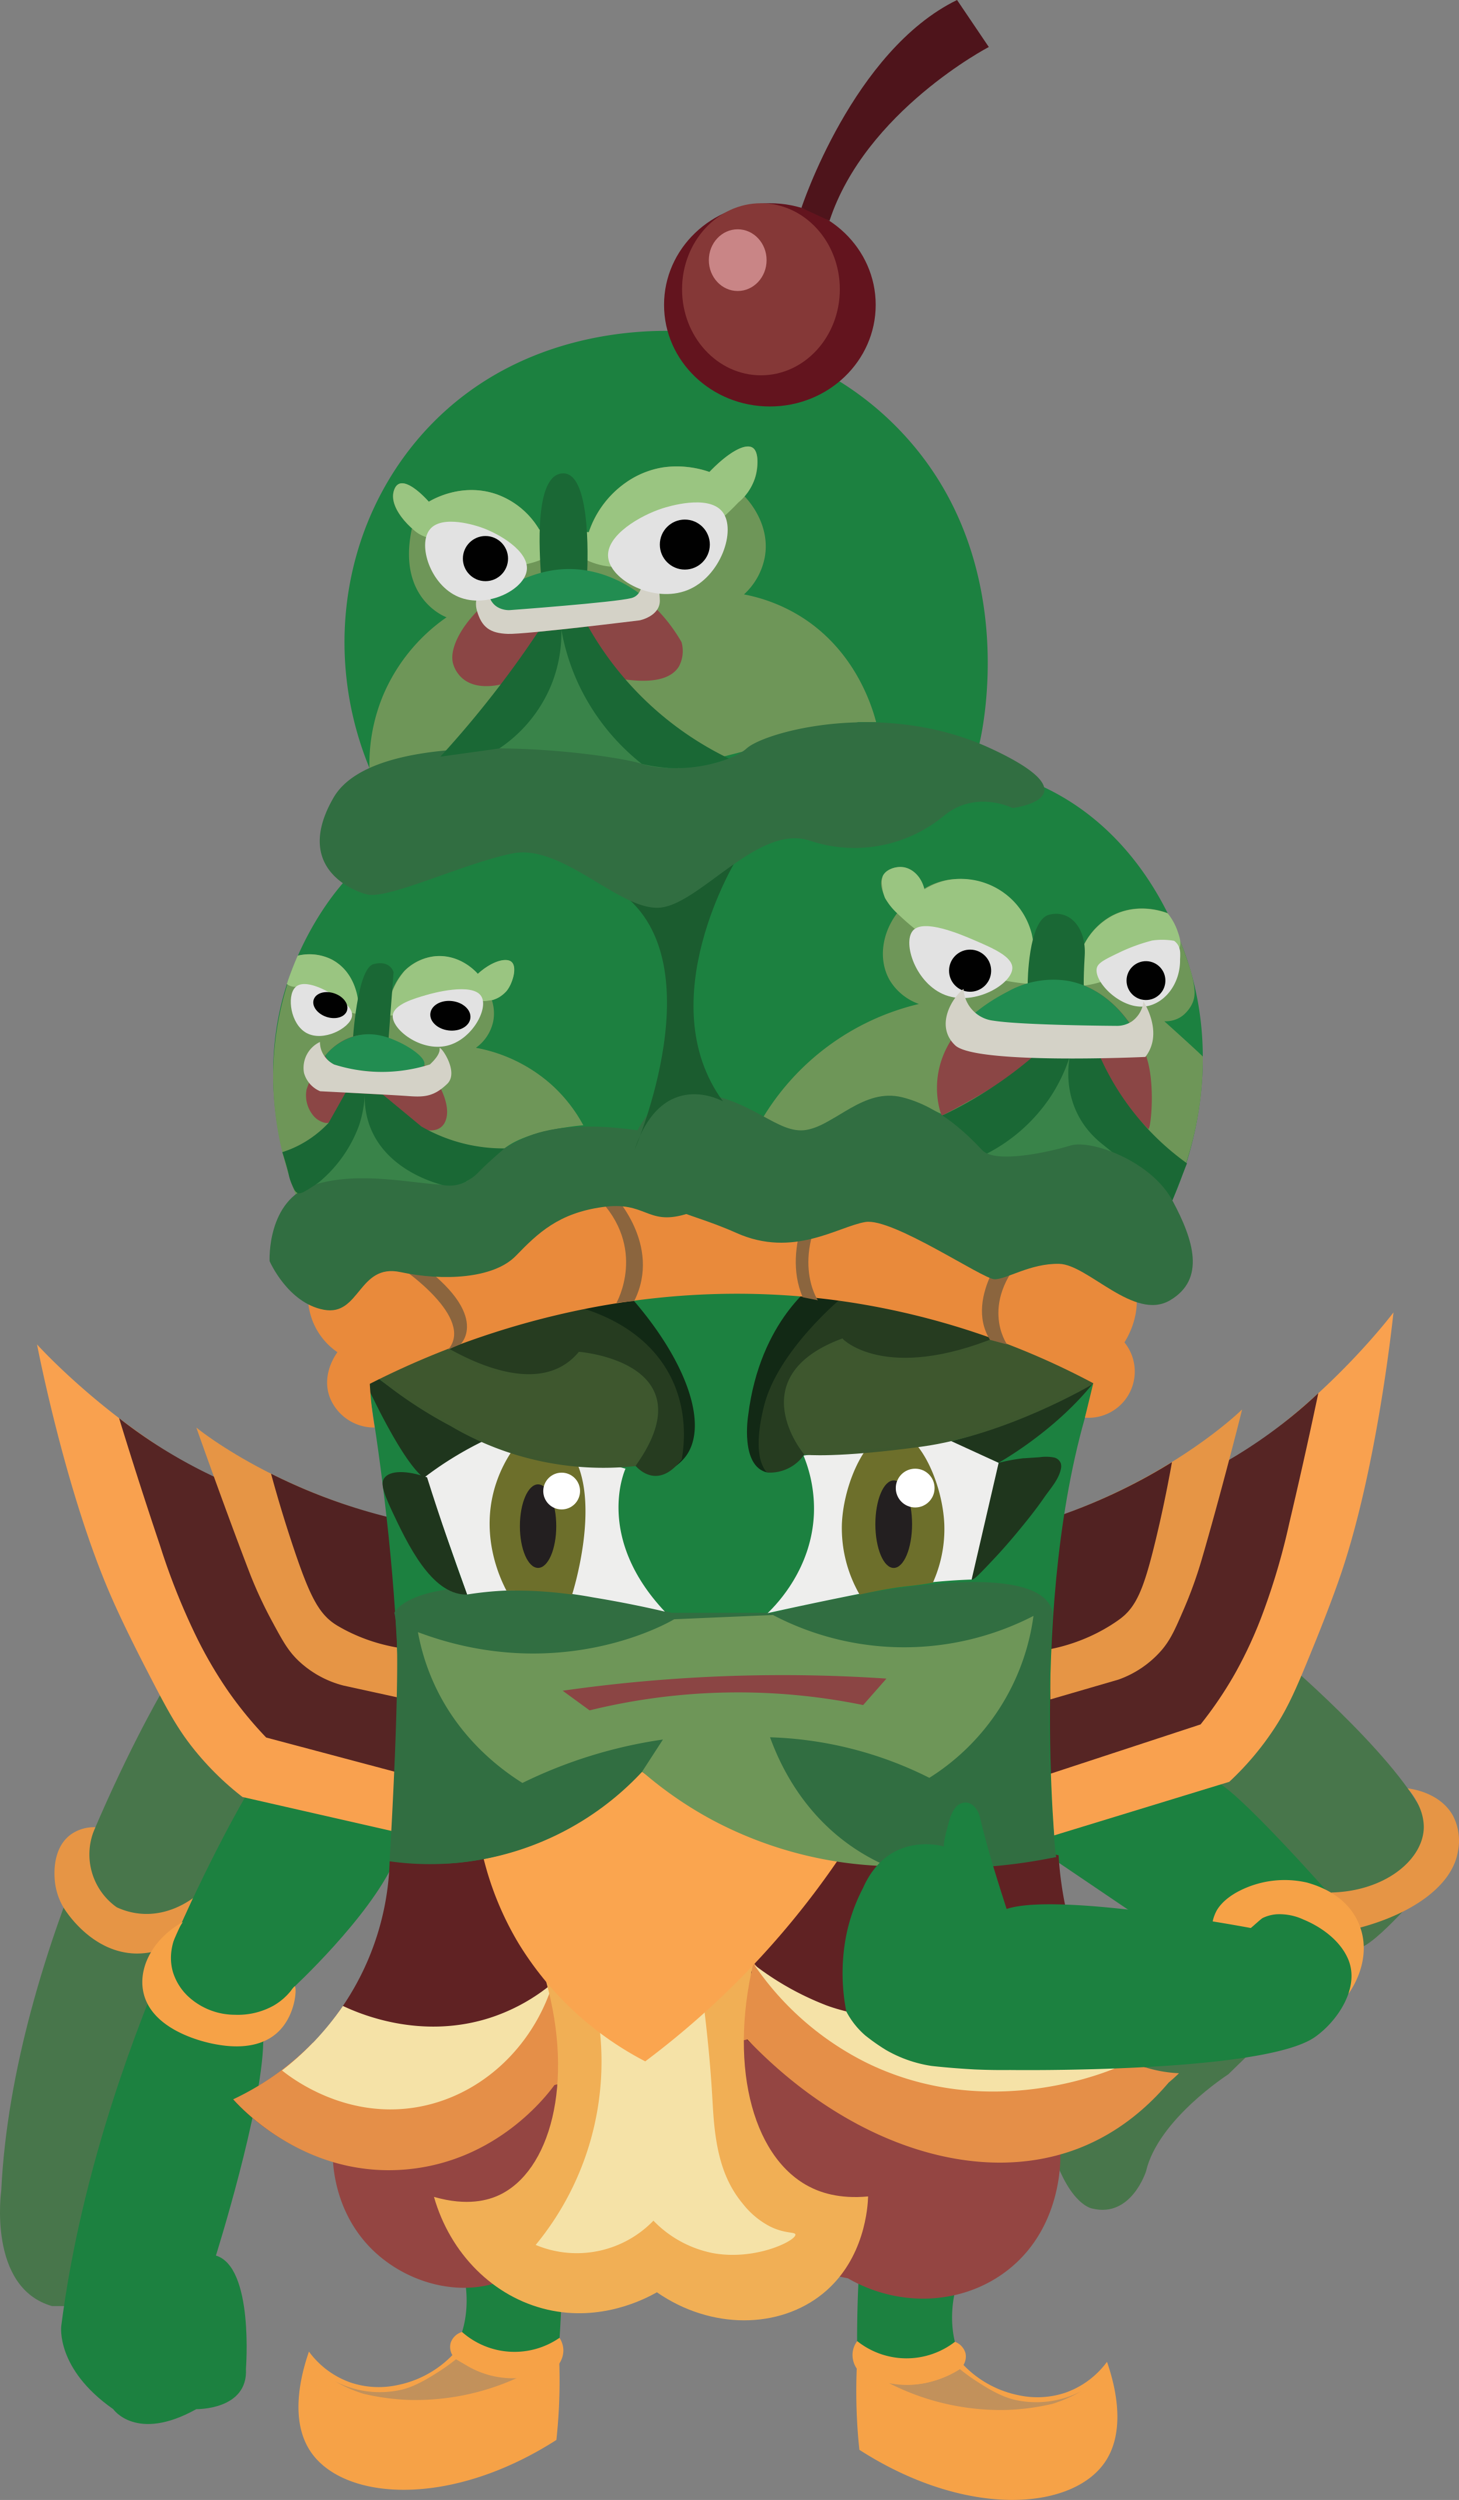 <svg id="Layer_11" data-name="Layer 11" xmlns="http://www.w3.org/2000/svg" viewBox="0 0 421.32 721.79"><rect x="0" y="0" width="421.32" height="721.79" fill="#808080" stroke="none"/><defs><style>.cls-1{fill:#48764b;}.cls-2{fill:#e69545;}.cls-3{fill:#1c8140;}.cls-4{fill:#f6a247;}.cls-5{fill:#f9a14f;}.cls-6{fill:#562524;}.cls-7{fill:#512222;}.cls-8{fill:#c2915b;}.cls-9{fill:#944542;}.cls-10{fill:#602223;}.cls-11{fill:#e58f48;}.cls-12{fill:#f5e2a7;}.cls-13{fill:#f1af55;}.cls-14{fill:#faa54f;}.cls-15{fill:#316e41;}.cls-16{fill:#6e9658;}.cls-17{fill:#8b4544;}.cls-18{fill:#1f361d;}.cls-19{fill:#eeeeed;}.cls-20{fill:#6d6f2b;}.cls-21{fill:#231f20;}.cls-22{fill:#fff;}.cls-23{fill:#263c20;}.cls-24{fill:#122915;}.cls-25{fill:#3e572e;stroke:#3d572e;stroke-miterlimit:10;}.cls-26{fill:#e98a3b;}.cls-27{fill:#8b653e;}.cls-28{fill:#1d8040;}.cls-29{fill:#9ac581;}.cls-30{fill:#398349;}.cls-31{fill:#1a6835;}.cls-32{fill:#e2e2e2;}.cls-33{fill:#010101;}.cls-34{fill:#8b4645;}.cls-35{fill:#228d51;}.cls-36{fill:#d4d2c7;}.cls-37{fill:none;}.cls-38{fill:#1b5c2f;}.cls-39{fill:#63141e;}.cls-40{fill:#853837;}.cls-41{fill:#c98586;}.cls-42{fill:#4e141b;}</style></defs><title>tossakan</title><path class="cls-1" d="M483.25,531.25s35.5,30.5,40.5,46.75v16.5S508,613.25,503.5,613.25L466,649.75s-20.25,13-23.75,28c0,0-4.25,13.5-15.5,10.75,0,0-6.25-.75-11.25-15.75L494,597.5l-38.75-39Z" transform="translate(-111.31 -50.84)"/><path class="cls-2" d="M495.75,597.25c15.11-.36,25.87-8.95,26.67-17.92,0.12-1.37.33-6.29-4.59-12.14,1.2,0.14,9.38,1.23,13.08,7.92a15.73,15.73,0,0,1,1.34,10.64c-1.9,10.24-14.66,18.77-31.75,22.5Z" transform="translate(-111.31 -50.84)"/><path class="cls-3" d="M413.5,586.25L438.25,603l30.25,3.75,29-6.5s-30.25-34.5-35.75-35.25L410,581.5Z" transform="translate(-111.31 -50.84)"/><path class="cls-4" d="M461.25,607.5a11.87,11.87,0,0,1,1.25-4.75c0.34-.66,1.83-3.43,6.56-5.89a28.8,28.8,0,0,1,19.76-2.46c2.65,0.78,11.81,3.46,15.18,12.6,3.71,10-2.86,18.93-3.35,19.56a17.78,17.78,0,0,0-28.28-17.44Z" transform="translate(-111.31 -50.84)"/><path class="cls-1" d="M157.67,540s-42.67,73.33-46,143.33c0,0-4,28,14.67,33.33H137L190.33,562Z" transform="translate(-111.31 -50.84)"/><path class="cls-2" d="M138.86,578.4A18.68,18.68,0,0,0,145,601.5a20.53,20.53,0,0,0,6.37,1.81c7.8,0.89,13.79-3.08,15.71-4.47l-6.14,13.56a22,22,0,0,1-10.18,2.47c-12.79-.12-20.39-12.11-21.08-13.25a18.53,18.53,0,0,1-2.55-7.87c-0.13-1.57-.77-9.31,4.63-13.25A11.59,11.59,0,0,1,138.86,578.4Z" transform="translate(-111.31 -50.84)"/><path class="cls-3" d="M182.33,569.33s-43,72.42-53.33,153.08c0,0-1.67,12.33,15,24,0,0,6.67,9.67,24,0,0,0,15,.33,14.33-11.67,0,0,2.33-29.33-8.67-32.67,0,0,13.33-42.33,13.67-61.67l8.33-15.33S218,604.5,225.33,588l7-6.87-43-15Z" transform="translate(-111.31 -50.84)"/><path class="cls-4" d="M164.13,605.75c-0.66.93-5,7.21-2.87,14.5A16.26,16.26,0,0,0,166.5,628a19.9,19.9,0,0,0,12.68,4.55,21.25,21.25,0,0,0,11.2-2.68,17.87,17.87,0,0,0,5.14-4.51c0.55-.68.78-1.06,0.92-1,0.6,0.24.36,8.21-4.81,13.13-6.09,5.8-15.53,4.05-18.36,3.52-1.6-.3-19.32-3.64-20.77-16.27C151.68,617.58,156.4,610,164.13,605.75Z" transform="translate(-111.31 -50.84)"/><path class="cls-5" d="M122,439s48.5,54,102.5,51c0,0,10,79.5,0,89.5l-43.17-9.83A84,84,0,0,1,167,555.5c-4.85-6.12-7.85-11.86-13.64-23.09-1.59-3.08-6.4-12.49-9.8-20.26C131,483.58,123,444.14,122,439Z" transform="translate(-111.31 -50.84)"/><path class="cls-6" d="M145.7,460.29a143.22,143.22,0,0,0,78.8,30.21,152.8,152.8,0,0,1,1.25,72l-37.58-10A112.33,112.33,0,0,1,177,538.83a123.35,123.35,0,0,1-9.5-16.5,193.66,193.66,0,0,1-10-25.33C154.16,487.08,150.12,474.71,145.7,460.29Z" transform="translate(-111.31 -50.84)"/><path class="cls-2" d="M168,463s20.5,17,55.5,26c0,0,8.5,37,3,52l-16-3.5a29.59,29.59,0,0,1-13.17-7.33c-2.88-2.82-4.41-5.59-7.33-11a124.2,124.2,0,0,1-6.33-13.5C177,488.41,168.83,465.36,168,463Z" transform="translate(-111.31 -50.84)"/><path class="cls-7" d="M189.58,476.33c3.68,1.85,7.65,3.67,11.92,5.4a163.12,163.12,0,0,0,24.07,7.65L229.5,527A52.45,52.45,0,0,1,219,524.8a51.1,51.1,0,0,1-7.71-3.18s-1.44-.74-2.63-1.46c-5.2-3.13-7.83-8.3-12.5-22.17C194.2,492.15,191.9,484.85,189.58,476.33Z" transform="translate(-111.31 -50.84)"/><path class="cls-5" d="M513.71,429.76s-43.48,58.12-97.53,60q-1.13,20.75-1.71,42.53-0.65,25.15-.48,49l52.3-16a84,84,0,0,0,13-15.39c4.29-6.53,6.76-12.52,11.52-24.22,1.31-3.21,5.25-13,7.95-21.05C508.69,475,513.15,435,513.71,429.76Z" transform="translate(-111.31 -50.84)"/><path class="cls-6" d="M492,453.08a143.22,143.22,0,0,1-75.79,37.13c-0.94,9.46-1.64,19.45-2,29.93-0.55,15.25-.34,29.58.36,42.84L458,548.72a112.33,112.33,0,0,0,9.9-14.61,123.36,123.36,0,0,0,8-17.28,193.66,193.66,0,0,0,7.7-26.13C486,480.52,488.9,467.84,492,453.08Z" transform="translate(-111.31 -50.84)"/><path class="cls-2" d="M470,457.77s-18.9,18.76-53,30.86c-0.72,6.59-1.31,13.47-1.73,20.61-0.67,11.36-.83,22.14-0.64,32.26l19.65-5.72a29.59,29.59,0,0,0,12.46-8.48c2.61-3.07,3.89-6,6.32-11.61a124.2,124.2,0,0,0,5.1-14C463.39,483.88,469.43,460.2,470,457.77Z" transform="translate(-111.31 -50.84)"/><path class="cls-7" d="M449.74,473c-3.5,2.17-7.29,4.34-11.39,6.44a163.12,163.12,0,0,1-23.29,9.77L414.51,527a52.45,52.45,0,0,0,10.25-3.13,51.1,51.1,0,0,0,7.4-3.85s1.37-.86,2.49-1.69c4.9-3.58,7.06-9,10.47-23.2C446.56,489.15,448.19,481.67,449.74,473Z" transform="translate(-111.31 -50.84)"/><path class="cls-4" d="M359,729.62a160.47,160.47,0,0,0-.19,20.21c0.15,2.88.38,5.66,0.67,8.33,30.91,19.85,61.25,17.48,70.83,3.67,7-10.06,2.09-24.94.67-29.08a25.28,25.28,0,0,1-12,8.91,25.56,25.56,0,0,1-13.45.75,30.38,30.38,0,0,1-16-8.76,9,9,0,0,0-4.76-1.51,17.79,17.79,0,0,0-4.07.86c-3.36.9-3.91,1.34-5.83,1.5l-2.51.17-2.49.17Z" transform="translate(-111.31 -50.84)"/><path class="cls-8" d="M367.84,738.8a28,28,0,0,0,8,.43,28.51,28.51,0,0,0,12.67-4.36,53.18,53.18,0,0,0,5.06,3.65c1.68,1.07,6.17,4.07,10.44,5.12a28.14,28.14,0,0,0,19.42-2.35,39.56,39.56,0,0,1-8.19,3.59,67.1,67.1,0,0,1-12.87,1.75A70.71,70.71,0,0,1,367.84,738.8Z" transform="translate(-111.31 -50.84)"/><path class="cls-3" d="M380.25,733.75h2.9a4.53,4.53,0,0,1,4.1-2.25,5.37,5.37,0,0,1,1.41.19l0,0c-4-8.79-1.9-17.81-1.57-19.13a35.24,35.24,0,0,0,1.05-4.38c-0.2-.07-1.42,3.09-1.42,3.09l-27.51-1.54s-0.59,11.17-.32,22.41c3.85,0.27,7.7.58,11.54,1,2.69,0.27,5.39.62,8.08,1A4.79,4.79,0,0,1,380.25,733.75Z" transform="translate(-111.31 -50.84)"/><path class="cls-4" d="M358.85,726.77a6.77,6.77,0,0,0-1.35,3.61,7,7,0,0,0,1.74,5,26.13,26.13,0,0,0,30.26-1.67,4.65,4.65,0,0,0,.63-3.41,4.92,4.92,0,0,0-3.06-3.33A22.86,22.86,0,0,1,358.85,726.77Z" transform="translate(-111.31 -50.84)"/><path class="cls-4" d="M272.5,726.77a160.47,160.47,0,0,1,.16,20.21c-0.16,2.88-.39,5.66-0.68,8.33-30.94,19.8-61.28,17.38-70.84,3.56-7-10.07-2-24.95-.62-29.08a25.28,25.28,0,0,0,12,8.93,25.56,25.56,0,0,0,13.45.77A30.38,30.38,0,0,0,242,730.76a9,9,0,0,1,4.76-1.51,17.79,17.79,0,0,1,4.07.86c3.36,0.91,3.91,1.34,5.83,1.51l2.51,0.17,2.49,0.17Z" transform="translate(-111.31 -50.84)"/><path class="cls-8" d="M263.67,735.93a28,28,0,0,1-8,.42A28.51,28.51,0,0,1,243,732a53.18,53.18,0,0,1-5.07,3.64c-1.68,1.06-6.18,4.06-10.45,5.11a28.14,28.14,0,0,1-19.42-2.38,39.56,39.56,0,0,0,8.19,3.6,67.1,67.1,0,0,0,12.87,1.77A70.71,70.71,0,0,0,263.67,735.93Z" transform="translate(-111.31 -50.84)"/><path class="cls-3" d="M251.07,731.39l-2.9-.19a4.53,4.53,0,0,0-3.94-2.51,5.37,5.37,0,0,0-1.42.09l0,0c4.58-8.51,3.06-17.65,2.81-19a35.24,35.24,0,0,1-.77-4.44c0.2-.05,1.22,3.18,1.22,3.18l27.55,0.25s-0.14,11.18-1.14,22.38c-3.86,0-7.72.08-11.58,0.22-2.71.1-5.42,0.27-8.13,0.46A4.79,4.79,0,0,0,251.07,731.39Z" transform="translate(-111.31 -50.84)"/><path class="cls-4" d="M272.88,725.82A6.77,6.77,0,0,1,274,729.5a7,7,0,0,1-2.06,4.83,26.13,26.13,0,0,1-30.08-3.64,4.65,4.65,0,0,1-.4-3.44,4.92,4.92,0,0,1,3.27-3.12A22.86,22.86,0,0,0,272.88,725.82Z" transform="translate(-111.31 -50.84)"/><path class="cls-9" d="M207.42,674c0.14,3.33,1.07,16.2,11.37,26.33,8.83,8.68,22,12.87,33.37,10.3A29.55,29.55,0,0,0,259.4,708c28.7-14.48,95.69.48,96.74,0.63h0c15,8.64,33.31,7.66,46.13-2.32,15.56-12.11,15.3-31.46,15.24-33.56L308.27,631.86Z" transform="translate(-111.31 -50.84)"/><path class="cls-10" d="M223.83,588.23A78.43,78.43,0,0,1,178.67,657c2,2.23,20.46,22.48,49.4,20,26.34-2.22,40.82-21.49,42.91-24.38l55.69-13.17s75.16,68.64,120.41,13.57A102.28,102.28,0,0,1,417,586.5L287.48,557Z" transform="translate(-111.31 -50.84)"/><path class="cls-11" d="M444.25,649.75c-2.43-1.26-4.78-2.33-7-3.25a93.63,93.63,0,0,0-14.92,3.57,38.28,38.28,0,0,1-7,1.67c-3.74.56-4.7-.55-8.83-0.61a25.47,25.47,0,0,0-9.17,1.61c-1.72-1-3.55-2-5.43-2.93-4.19-.72-8.32-1.71-12.57-2.54-7.31-1.44-13.56-4.58-20.51-7.12l-1.35-.5a0.45,0.45,0,0,1-.22.1,0.87,0.87,0,0,1-.74-0.46c-6-2.26-11.66-4.85-16.3-9.5a4.82,4.82,0,0,1-1.39-2.53c-5.72-3.66-9-9-10.37-10.19l-0.52.53c0.24,1,.83,2.54.07,3.29a1.57,1.57,0,0,1-2,.08c-0.2-.29-0.13-0.92.83-2.28-5.3,5-11.6,8.71-18,12.15a4.75,4.75,0,0,1-5.39-.43l-0.07,0c-8.22,2.15-18-.55-26.15-1.84a4,4,0,0,1-3.5-3.44,5.3,5.3,0,0,1-2.26-1.47c-4.29,5-5.51,7.51-5.78,8.84a4.38,4.38,0,0,1-1,2.38c-0.85.91-2,1.07-2,1.63s0.86,0.59.89,0.89c0.22,2-28.78,3.7-31.56,3.68a4.77,4.77,0,0,1-2-.41,4.58,4.58,0,0,1-1.36-1l-14.12,5.07a6.25,6.25,0,0,1-3,.1,17.32,17.32,0,0,1-9.89-4.23,79.37,79.37,0,0,1-23,16.35c2,2.22,20.66,22.78,49.88,20.25,26.28-2.27,40.77-21.45,42.91-24.38l55.69-13.17c28.78,30.15,66.35,42.86,95.77,31.42,6.6-2.57,16.35-7.73,25.83-18.88C447.34,651.41,445.84,650.57,444.25,649.75Z" transform="translate(-111.31 -50.84)"/><path class="cls-12" d="M210.33,630a82.92,82.92,0,0,1-17.58,18.63c2.69,2.15,17.89,13.86,38.25,10.71,18.53-2.87,34.07-16.92,40-36a54.53,54.53,0,0,1-18.57,10.21C232.61,639.74,215.34,632.36,210.33,630Z" transform="translate(-111.31 -50.84)"/><path class="cls-12" d="M329.13,618.13a85,85,0,0,0,32.62,28.37c33.17,16.14,65.51,3.94,71.49,1.55-8.36-2-17.73-4.17-28-6.3-6-1.24-10.32-2.08-27.5-5.5-15.32-3.05-23.09-4.6-28-6.5A83.17,83.17,0,0,1,329.13,618.13Z" transform="translate(-111.31 -50.84)"/><path class="cls-13" d="M268.88,622.44c8.45,30,1.19,55.44-13.55,62.23-2.9,1.33-8.94,3.27-18.7.46,4.66,16.36,17.13,28.92,32.7,32.54s28.34-3.1,31.67-5c15.65,10.85,35.38,10.64,48,.33,12.14-9.92,12.91-25.27,13-28-8.41.8-14-1.2-17.33-3-16.38-8.79-23.32-36-15.09-67.23Z" transform="translate(-111.31 -50.84)"/><path class="cls-12" d="M284.11,633.85A83.2,83.2,0,0,1,266,699a30.77,30.77,0,0,0,34-7,32.64,32.64,0,0,0,17,9.33c12.39,2.34,24.25-3.59,24-5.33-0.12-.84-2.93-0.16-7.33-2.33a24.08,24.08,0,0,1-7.81-6.5,31.45,31.45,0,0,1-4.19-6.5c-3.91-8.09-4.29-17.82-4.67-24.33-0.34-5.92-1-14.43-2.28-25Z" transform="translate(-111.31 -50.84)"/><path class="cls-14" d="M251,587.6a89.65,89.65,0,0,0,10,24.24A92.92,92.92,0,0,0,297.64,646,246,246,0,0,0,353,588.3l-55.12-35.52Z" transform="translate(-111.31 -50.84)"/><path class="cls-11" d="M440.53,647.22a209.33,209.33,0,0,1-40.19,9.32c-9.69,1.29-18.3-.36-26.77-3.29,40.23,35,78.2-3.82,78.2-3.82A38.26,38.26,0,0,1,440.53,647.22Z" transform="translate(-111.31 -50.84)"/><path class="cls-3" d="M216.33,443.33s16.67,87.33,7.33,144c0,0,35.95,11.33,74-26,0,0,38.11,38.67,118.61,25.67,0,0-8.5-80.75,11.75-137.5C428,449.5,312.67,388.67,216.33,443.33Z" transform="translate(-111.31 -50.84)"/><path class="cls-15" d="M225.17,516.5s7-16.83,80.17,0H334.5s76.76-20,80.83,0c-0.69,9.36-1.1,19.34-1.1,29.88,0,14.62.78,28.21,2,40.63a153.63,153.63,0,0,1-119.5-24.62,83.65,83.65,0,0,1-72.92,25.85S227.67,525,225.17,516.5Z" transform="translate(-111.31 -50.84)"/><path class="cls-16" d="M306,518.35s-32,19.52-74,3.73a63.24,63.24,0,0,0,4.71,15c7.17,15.68,19.08,24.52,25.46,28.54a136,136,0,0,1,40.58-12.54l-6,9.25a111.07,111.07,0,0,0,20.88,14.31,114.13,114.13,0,0,0,49.88,13,59.12,59.12,0,0,1-11.54-6.6c-13.58-9.95-19.68-23.39-22.29-30.61a109.83,109.83,0,0,1,46,11.71,65.51,65.51,0,0,0,30.07-46.75,81.6,81.6,0,0,1-75.23-.26Z" transform="translate(-111.31 -50.84)"/><path class="cls-17" d="M281.57,544.66a180,180,0,0,1,79-1.53l6.72-7.64c-12.31-.83-25.63-1.21-39.84-0.9a449.13,449.13,0,0,0-53.66,4.4Z" transform="translate(-111.31 -50.84)"/><path class="cls-18" d="M385.31,467.16l14.38,6s16-8.84,27.33-23A169.61,169.61,0,0,1,385.31,467.16Z" transform="translate(-111.31 -50.84)"/><path class="cls-18" d="M399.69,473.2c-5.43,1.63-12,32.44-7.8,33.69,0.63,0.19,2.52-1.81,6.29-5.81,2.17-2.3,4.58-5,7.66-8.75,2.47-3,4.85-6,7.06-9.21,1.79-2.57,4.07-5,4.76-8.11a3.37,3.37,0,0,0,0-1.62,2.71,2.71,0,0,0-1.94-1.73,12.54,12.54,0,0,0-4.17-.09c-1.48.11-3,.19-4.44,0.3l-0.26,0A53.26,53.26,0,0,0,399.69,473.2Z" transform="translate(-111.31 -50.84)"/><path class="cls-19" d="M343.35,471.11a40.33,40.33,0,0,1,3,16.69c-0.6,15.79-10.61,26.12-13.37,28.79,9-2,16.62-3.58,22.43-4.76,12.76-2.58,17.35-3.3,21.93-3.83,6.11-.71,11.17-1,14.55-1.11l7.8-33.69-17.45-8Z" transform="translate(-111.31 -50.84)"/><path class="cls-20" d="M370.75,509.13c1.75-.24,2.54-0.3,4.09-0.48,1.4-.16,3.4-0.43,5.86-0.86A37.79,37.79,0,0,0,384,490.95c-0.51-12.15-7.39-26.92-14.79-26.92s-14.31,14.72-14.79,26.92a38.49,38.49,0,0,0,5.12,20.27c2.84-.62,5.21-1.08,7-1.41C368.92,509.39,370.15,509.21,370.75,509.13Z" transform="translate(-111.31 -50.84)"/><ellipse class="cls-21" cx="258.08" cy="440.07" rx="5.3" ry="12.63"/><circle class="cls-22" cx="264.28" cy="429.64" r="5.6"/><path class="cls-19" d="M291.94,474.88s-9.12,19.52,11.37,41.27c-5.23-1.22-12.25-2.71-20.64-4.09a138.47,138.47,0,0,0-14.67-1.9,99.81,99.81,0,0,0-21.81,1.05l-12.5-35.16L254,464.78Z" transform="translate(-111.31 -50.84)"/><path class="cls-20" d="M257.55,510.07c2.08,0,4.23,0,6.47.06a122.76,122.76,0,0,1,12.5,1.09s8.21-25.5.69-39.43l-16.11-4.65a38.25,38.25,0,0,0-7.18,14.15C250.27,495.16,255.82,506.77,257.55,510.07Z" transform="translate(-111.31 -50.84)"/><ellipse class="cls-21" cx="155.38" cy="440.63" rx="5.25" ry="12.06"/><circle class="cls-22" cx="162.19" cy="430.5" r="5.31"/><path class="cls-18" d="M233.69,477.53c2.43-1.86,5.16-3.79,8.21-5.67a100,100,0,0,1,12.3-6.49c-6.21-2.12-11.38-4.29-15.36-6.1a98,98,0,0,1-12.32-6.33,78.29,78.29,0,0,1-12.71-9.86c1.85,4.64,4.3,9.6,7,15C224.84,465.92,229.81,474.53,233.69,477.53Z" transform="translate(-111.31 -50.84)"/><path class="cls-18" d="M234.63,477.38c-5.86-2.06-10.76-2.06-12.37.25-0.84,1.2-.8,3,2.25,9.5,4.47,9.46,11.28,23.86,21.19,24.09h0.5q-2.85-7.73-5.62-15.82Q237.42,486.24,234.63,477.38Z" transform="translate(-111.31 -50.84)"/><path class="cls-23" d="M332.94,476s-18.37-15.15,19.56-51.7c0,0,40.19,5.87,47.19,12.87,0,0-28.5,13.67-45.25.67,0,0-27.42,9.67-10.58,32.5A12.06,12.06,0,0,1,332.94,476Z" transform="translate(-111.31 -50.84)"/><path class="cls-24" d="M347.19,421s-16.42,10.75-19.83,38.5c0,0-2.42,14.75,5.58,16.5,0,0-5-3.25-1-19.25s22.5-31.25,22.5-31.25Z" transform="translate(-111.31 -50.84)"/><path class="cls-25" d="M426.35,450.19s-24.5,14.5-49,17.84-33.5,2.33-33.5,2.33-18.17-21.67,10.58-32.5c0,0,12.42,12.83,45.25-.67C399.69,437.2,415.19,443,426.35,450.19Z" transform="translate(-111.31 -50.84)"/><path class="cls-24" d="M264.78,426.38a38.4,38.4,0,0,1,21.53,5.9c13.06,8.51,19.68,25.41,17.38,43.36a13.59,13.59,0,0,0,5.79-4.51c6.4-9,.13-27.16-15.52-45.18a28.48,28.48,0,0,0-12.65-3.8A28.85,28.85,0,0,0,264.78,426.38Z" transform="translate(-111.31 -50.84)"/><path class="cls-23" d="M232.69,435.53s25.83,20.17,43.67,8.83l2.33-2.69s36.83,2.69,15.83,32c0,0,6.17,8.33,13.67-1.5,0.78-4.58,1.76-14.66-3.63-24.63-8.33-15.42-25.87-19.37-30.25-20.35a49.19,49.19,0,0,0-6.62-1,116.36,116.36,0,0,0-14.31,2C245.69,429.61,236.94,431.95,232.69,435.53Z" transform="translate(-111.31 -50.84)"/><path class="cls-25" d="M214.69,443s13.33-8.31,18-7.48c0,0,31.17,23.62,46,6.14,0,0,36.5,3,15.83,32a86.22,86.22,0,0,1-52.85-11.53A127,127,0,0,1,214.69,443Z" transform="translate(-111.31 -50.84)"/><path class="cls-3" d="M384,584s-16-5-23.5,12a51.33,51.33,0,0,0-4.87,13.88,57,57,0,0,0,.07,21.7,23.41,23.41,0,0,0,5.55,7l0.53,0.41a56.7,56.7,0,0,0,5.35,3.71,37.36,37.36,0,0,0,13.25,4.63c3.86,0.43,8,.76,12.29,1,3.6,0.16,7,.21,10.33.17,0,0,73,1,88-9.5,6.61-4.63,13.09-14.34,9.62-22.5-2.28-5.35-7.65-9.27-12.88-11.43a16.35,16.35,0,0,0-7.89-1.53,11.29,11.29,0,0,0-3.91,1.07c-0.51.26-3.36,2.9-3.44,2.89S417,597,402,602c-2.83-8.78-5.61-17.59-7.73-26.56-0.57-2.39-2.7-5.09-5.59-3.85-1.38.59-2.18,2.11-2.75,3.4C385.53,575.92,383.32,583.79,384,584Z" transform="translate(-111.31 -50.84)"/><path class="cls-26" d="M219.5,463a13.74,13.74,0,0,1-13-8.83c-2.43-6.74,2-12.55,2.25-12.92a19.5,19.5,0,0,1-8.5-16,133.51,133.51,0,0,0,16.21-5.48c10.78-4.43,18-9.37,20-10.28a211.88,211.88,0,0,1,57.66-16.31l36.65-.61A200.82,200.82,0,0,1,389.12,402a195.09,195.09,0,0,1,50.43,24.42s0.46,5.55-3.53,12a13.36,13.36,0,0,1-11.42,21.73l2.42-9.94a220.92,220.92,0,0,0-70.4-23.39c-65.23-9.9-117.18,12.71-138.52,23.57q0.12,2.19.33,4.5C218.7,457.74,219.07,460.45,219.5,463Z" transform="translate(-111.31 -50.84)"/><path class="cls-27" d="M288.38,395.67s14.19,14.56,6.08,30.8l-5.13.52s9.08-15.87-5.57-30.53Z" transform="translate(-111.31 -50.84)"/><path class="cls-27" d="M347.48,426.26s-8.7-12.85,4.93-32.1l-4.7-.64s-11,16.87-4.61,31.86Z" transform="translate(-111.31 -50.84)"/><path class="cls-27" d="M402.12,439s-8.89-12.47,6.84-27.52l-5-2.64s-14.64,16.18-6.76,28.85Z" transform="translate(-111.31 -50.84)"/><path class="cls-27" d="M244.36,438.9c-1,.84,10.17-7.73-13.23-24.19l-4.05,2.12s21.56,14.48,13.62,23.71l1.58-.74Z" transform="translate(-111.31 -50.84)"/><path class="cls-28" d="M196.71,395.67c-2.92-7.63-12.88-36.32-.39-66.54,1.53-3.71,9.76-23.61,26.12-34a117.77,117.77,0,0,1,21.23-10s1.4-.51,3.42-1.17c0,0,3.65-1.2,7.13-2.12s61-9.35,78.63,22.62c13.69,24.81-5,59-22.51,76C283.41,406.66,239.1,412.14,196.71,395.67Z" transform="translate(-111.31 -50.84)"/><path class="cls-16" d="M279.76,375.73a43.85,43.85,0,0,0-9.12-11.65,45,45,0,0,0-21.9-10.72,12.55,12.55,0,0,0,5-7.65,12.14,12.14,0,0,0-.57-6.57,8.51,8.51,0,0,0,4.39-2.61c2.16-2.48,2.94-6.59,1.45-7.94s-5.62-.21-9.76,3.43c-0.51-.55-5.83-6.08-13.13-5a14.66,14.66,0,0,0-8,4.09,18.56,18.56,0,0,0-3.75,6.21,25.19,25.19,0,0,0-1.3,4.1l-8.54-.48A14.75,14.75,0,0,0,207,327.8a14.18,14.18,0,0,0-9.69-1,90.93,90.93,0,0,0-7.13,34.75,93.85,93.85,0,0,0,3.91,26.55c0.93,3.13,1.88,5.71,2.62,7.6l5.59-2.88a65.24,65.24,0,0,0,14.36-26.19l29.81,25.81c1-1,2.44-2.58,4.3-4.39,3.07-3,5.65-5.15,6.23-5.62C263.12,377.43,276.64,376,279.76,375.73Z" transform="translate(-111.31 -50.84)"/><path class="cls-29" d="M249.92,339.62a3.34,3.34,0,0,0,.85.23,5.62,5.62,0,0,0,1.54-.1l1.22-.16a9,9,0,0,0,1.87-.79,9.63,9.63,0,0,0,2.1-1.71c1.73-1.93,3.3-6.94,1.56-8.51-1.52-1.37-5.72-.28-9.76,3.43-0.54-.62-5-5.59-12-5.11a14.75,14.75,0,0,0-9.13,4.23,20.11,20.11,0,0,0-3.85,6.78A29.94,29.94,0,0,0,223,342l-8.21-1.49c0-.45-0.51-8.8-7.52-12.55a14.48,14.48,0,0,0-10-1.2c-0.59,1.34-1.17,2.76-1.74,4.25s-1,2.67-1.39,3.94a4,4,0,0,0,2.83.8c0.14,0,3.84.41,4.49,0.48s5.2,1.66,6.36,3.18a16.36,16.36,0,0,1,3.39,3.45q1.45,0.33,2.95.71l2.3,0.6h0.09c1,0.18,4,.66,4.6.71a9.63,9.63,0,0,1,4.68-.87,6.9,6.9,0,0,1,.79-0.65c0.94-.65,5.8-1.49,6.36-1.5,2.37,0,3.55-.22,3.86-0.22A54,54,0,0,0,249.92,339.62Z" transform="translate(-111.31 -50.84)"/><polyline class="cls-30" points="90.08 342.67 104.39 312.54 132.54 341.95 90.08 342.67"/><path class="cls-15" d="M189.16,414.95S188.3,397.27,201.76,393s28.77-.32,38.77,0,6.93-7.3,23.08-14,43.59,0.16,46.71,1.48,9.78,17.83-1.24,21-11.21-3.92-23.84-2.13-18.51,7.42-24.95,14.07-21.1,7.32-33.3,4.71S215.31,430.93,204.85,429,189.16,414.95,189.16,414.95Z" transform="translate(-111.31 -50.84)"/><path class="cls-31" d="M213.15,351.83s6.64-2.38,10.38-1.3l1.43-19s-0.92-3.59-5.77-2.33S213.15,351.83,213.15,351.83Z" transform="translate(-111.31 -50.84)"/><path class="cls-32" d="M250.33,338.55c2.08,3.56-2.7,12.48-9.93,14.21-7.64,1.83-16.14-4.82-15.66-8.83,0.37-3.12,6.17-4.79,9.72-5.82C235.92,337.68,247.88,334.34,250.33,338.55Z" transform="translate(-111.31 -50.84)"/><path class="cls-32" d="M196.49,336c-2.35,2.56-1.29,10.53,3.3,13.07,4.86,2.69,12.47-1.35,13.15-4.68,0.54-2.58-3.08-4.86-5.29-6.25C206.74,337.53,199.27,332.93,196.49,336Z" transform="translate(-111.31 -50.84)"/><ellipse class="cls-33" cx="241.37" cy="344.12" rx="4.27" ry="5.82" transform="translate(-239.84 492.91) rotate(-83.31)"/><ellipse class="cls-33" cx="206.19" cy="343.31" rx="3.57" ry="5.05" transform="matrix(0.32, -0.95, 0.95, 0.32, -296.73, 376.22)"/><path class="cls-34" d="M199.85,365.38c0.42-1.3,4.37-13,13.91-15.4,13.68-3.39,28.58,15,26.46,23.67-2,8.09-15.09,1-23.56-7.05l-3.57.09c-1.41,5.4-4.94,8.67-7.85,8.35a6.18,6.18,0,0,1-3.73-2.45A9.09,9.09,0,0,1,199.85,365.38Z" transform="translate(-111.31 -50.84)"/><path class="cls-31" d="M216.66,366.6a24,24,0,0,0,1.48,9.48c4.79,12.68,19.14,16.43,21.07,16.91a10.55,10.55,0,0,0,4.63-.19,11.24,11.24,0,0,0,3.25-1.52,13.55,13.55,0,0,0,2.48-2.07c1.36-1.41,3.59-3.51,7.42-6.8a47.38,47.38,0,0,1-24-6.33L221.9,366.9Z" transform="translate(-111.31 -50.84)"/><path class="cls-31" d="M216.66,366.6a34.19,34.19,0,0,1-1.63,9.08A38.54,38.54,0,0,1,203.63,392a25.74,25.74,0,0,1-2.24,1.55c-2.18,1.39-3.29,2.08-4.14,1.75-0.66-.25-1-1-1.63-2.44a14,14,0,0,1-.85-2.51c-0.32-1.43-.88-3.55-1.94-6.86a31,31,0,0,0,4.51-1.83,31.64,31.64,0,0,0,8.85-6.62l4.92-8.74Z" transform="translate(-111.31 -50.84)"/><path class="cls-35" d="M205.19,355.66a16.84,16.84,0,0,1,8.57-5.67c5.5-1.49,10,.48,12.38,1.55,3.42,1.52,8.26,4.7,7.71,6.75-0.23.87-1.38,1.34-2.37,1.6a33.25,33.25,0,0,1-6.91.9c-2.88.07-2.19-.32-7.9-0.71h0a31.65,31.65,0,0,1-7.5-1.37,6.65,6.65,0,0,1-2.63-1.23A5.31,5.31,0,0,1,205.19,355.66Z" transform="translate(-111.31 -50.84)"/><path class="cls-36" d="M203.71,351.68a7,7,0,0,0,.44,2.51,7.57,7.57,0,0,0,3.66,4,46.06,46.06,0,0,0,10.28,2A45.29,45.29,0,0,0,227,360a45.91,45.91,0,0,0,8.45-1.83c2.33-2.17,2.85-3.56,2.82-4.47a0.55,0.55,0,0,1,0-.28c0.51-.33,5.64,7,2.19,10.35-3.76,3.6-6.47,3.89-11.14,3.54s-25.55-1.4-25.55-1.4a8.09,8.09,0,0,1-4.68-5.32A8.27,8.27,0,0,1,203.71,351.68Z" transform="translate(-111.31 -50.84)"/><path class="cls-3" d="M305.62,367.14c-1.52-6.6-6.77-32.93,8.55-58.12a77.76,77.76,0,0,1,25.53-25.08c6.59-4,35-20,67.08-8.33,30.64,11.17,42.1,39.05,45.36,47,14.46,35.43.76,68-2.29,74.78a434.94,434.94,0,0,1-69.61-8.21A435,435,0,0,1,305.62,367.14Z" transform="translate(-111.31 -50.84)"/><path class="cls-16" d="M458.65,355.89h0s-0.58-.7-11.1-10.18H448a8.07,8.07,0,0,0,2.2-.32,8.17,8.17,0,0,0,1.73-.71,8,8,0,0,0,2-1.63,9.75,9.75,0,0,0,1.76-2.66c0.9-2.12.58-4.11,0.15-6.51a41.9,41.9,0,0,0-1.61-5.54c-0.7-2.14-1.31-3.78-1.59-4.51-0.91-2.39-2.23-5.58-4.08-9.33-1-.4-8.94-3.41-16.7,1A19.4,19.4,0,0,0,422.31,333l-11.78.43L408.66,320l0.89,6.35a22.13,22.13,0,0,0-6.4-15.69,21.22,21.22,0,0,0-18.57-5.71,19.76,19.76,0,0,0-6.73,2.68c-0.63-3.56-3.22-6.15-6.14-6.41a5.77,5.77,0,0,0-5.44,2.56c-1.32,2.37.15,5.2,1,6.79a12.09,12.09,0,0,0,3.17,3.83c-4.64,6.08-5.49,13.81-2.17,19.51a16.15,16.15,0,0,0,8.4,6.8,72,72,0,0,0-45.54,33.66c0.42,0.57,3.88,5.19,9.42,5.11a10.47,10.47,0,0,0,4.92-1.35,44.65,44.65,0,0,1,15.84-8.19,42.94,42.94,0,0,1,5.16-1.1,35.92,35.92,0,0,1,19.73,5.3,34.81,34.81,0,0,1,8.92,8l-0.14,0c0.11,0.08.2,0.18,0.31,0.26a6.32,6.32,0,0,1,.76.6h0.33c8.14-.18,23.27-25,23.27-25-0.87,5.6,11.2,24,11.2,24,14.83,4.74,19.15,14.65,19.15,14.65a101.3,101.3,0,0,0,4.84-13.32,99.88,99.88,0,0,0,3.09-15.06A97.65,97.65,0,0,0,458.65,355.89Z" transform="translate(-111.31 -50.84)"/><path class="cls-30" d="M420.36,353.68l-30.83,32.06,47.14-.38Z" transform="translate(-111.31 -50.84)"/><path class="cls-29" d="M451.89,324.57c0.61-1.59.1-3.06-.57-5a17.33,17.33,0,0,0-2.78-5c-1.17-.46-8.41-3.18-15.84.58A19.63,19.63,0,0,0,422.21,332L411,333.39s-1-10.28-1.86-13.34v0a21,21,0,0,0-5.52-9.4A21.22,21.22,0,0,0,385,304.93a19.76,19.76,0,0,0-6.73,2.68c-0.82-3.49-3.28-6-6.14-6.41-2.15-.27-5,0.62-5.89,2.55a5.86,5.86,0,0,0-.2,2.92,11.6,11.6,0,0,0,.84,3.45,19.16,19.16,0,0,0,3.26,4.17q1.38,1.33,2.93,2.7,1.21,1.07,2.4,2a52.87,52.87,0,0,0,4,4.54,33.38,33.38,0,0,0,3.32,3,27.83,27.83,0,0,0,2.8,1.9A60.38,60.38,0,0,0,409,334.95a46.75,46.75,0,0,0,14.52.58c7.53-.92,8.23-3,14.6-2.78,2.47,0.08,5.19.49,7.64-1.2a8.6,8.6,0,0,0,3-4.06A5.61,5.61,0,0,0,451.89,324.57Z" transform="translate(-111.31 -50.84)"/><path class="cls-34" d="M383.25,373s-9-21.32,19.18-35.83a27,27,0,0,1,17-3.14c12.62,2.07,21.33,14.2,23.59,24.34,1.73,7.77.56,18.39-.08,18.42a0.1,0.1,0,0,1-.07,0c-0.64-.63-14.09-14-14.42-20.88l-16.52-.63c-4,3-8.54,6.13-13.48,9.22C393.11,367.72,388,370.54,383.25,373Z" transform="translate(-111.31 -50.84)"/><path class="cls-29" d="M409.33,321.55l-0.08-.59Z" transform="translate(-111.31 -50.84)"/><path class="cls-29" d="M409.92,325.82l-0.18-1.3Z" transform="translate(-111.31 -50.84)"/><path class="cls-29" d="M409.73,324.42l-0.31-2.25Z" transform="translate(-111.31 -50.84)"/><path class="cls-31" d="M383.22,373a119.2,119.2,0,0,0,27.07-17.67l10,0.36a47.66,47.66,0,0,1-5.8,12.09,49.13,49.13,0,0,1-18.9,16.49Z" transform="translate(-111.31 -50.84)"/><path class="cls-31" d="M420.31,355.65s-3.82,15.18,9.4,25.59l9.14,7.38q5.51,4.43,11,8.82l4.23-10.72a75.79,75.79,0,0,1-25.27-31.16Z" transform="translate(-111.31 -50.84)"/><path class="cls-37" d="M383.22,373s-9-21.32,19.18-35.83a27,27,0,0,1,17-3.14c12.62,2.07,21.33,14.2,23.59,24.34,1.73,7.77.56,18.39-.08,18.42a0.1,0.1,0,0,1-.07,0c-0.64-.63-14.09-14-14.42-20.88l-17.11-.4S385.54,373.46,383.22,373Z" transform="translate(-111.31 -50.84)"/><path class="cls-31" d="M408.08,334.81s0.08-18.26,6.16-19.86,10.78,3.87,10.31,11.78-0.22,9.94-.22,9.94L408,336.28Z" transform="translate(-111.31 -50.84)"/><path class="cls-35" d="M437.9,351.17a7.56,7.56,0,0,1,2.75.56c-3.84-8.23-11.34-16.12-21.29-17.75a27,27,0,0,0-17,3.14c-6.72,3.46-11.32,7.3-14.44,11.15,3,0.32,6,.74,8.94,1.35a64.9,64.9,0,0,1,11.1,3.78h0.13c8.1,0.16,16.2.07,24.3,0.06A6.72,6.72,0,0,1,437.9,351.17Z" transform="translate(-111.31 -50.84)"/><path class="cls-32" d="M403.65,330.31c0,4.54-10.73,11.06-19.32,7.84s-12.45-15.08-9.41-18.61,13.66,1,17.8,2.78C398,324.6,403.63,327,403.65,330.31Z" transform="translate(-111.31 -50.84)"/><path class="cls-32" d="M452.12,326.31a5.28,5.28,0,0,0-.44-2.27,4.19,4.19,0,0,0-1.31-1.56c-0.52-.09-1.07-0.17-1.65-0.22a19.77,19.77,0,0,0-4.7.13,51.85,51.85,0,0,0-9.69,3.56c-4,1.92-5.93,2.88-6.29,4.38-1,4.1,7.68,12.85,15.17,10.86,5.09-1.36,9-6.87,8.87-13.41A14.44,14.44,0,0,0,452.12,326.31Z" transform="translate(-111.31 -50.84)"/><circle class="cls-33" cx="442.2" cy="333.94" r="5.61" transform="translate(-13.34 717.33) rotate(-88.65)"/><circle class="cls-33" cx="391.41" cy="331.07" r="6.08" transform="translate(-60.06 663.76) rotate(-88.65)"/><path class="cls-36" d="M389.55,336.37a9.76,9.76,0,0,0,8.67,9.17c8.51,1.34,35.66,1.49,35.66,1.49a7.72,7.72,0,0,0,4.37-1.35,8.11,8.11,0,0,0,3.26-5.68s6,9,.55,16c0,0-49,2.28-54.92-3.35S386.26,338.92,389.55,336.37Z" transform="translate(-111.31 -50.84)"/><path class="cls-15" d="M292.19,385.9s4.42-21.42,20.51-19.57,23.19,12.21,31.54,10.73,16.43-12.19,27.61-9.41,19.3,11.29,23.12,15.29,19.55,0.46,25.47-1.36,23.29,4.46,29.42,15.85,9.7,22.73-.68,28.84-23.68-10.34-32-10.53-15.27,4.53-18.69,4.45-29.42-17.81-37.27-16.53-20.79,10.52-37.25,3.16S300.62,401.75,292.19,385.9Z" transform="translate(-111.31 -50.84)"/><path class="cls-38" d="M324.1,298.75s-25.29,41.06-4,70.09c0,0-17.47-10-25.53,13.94,0,0,24.11-55.44-5.11-75h0s11.16,11.89,34.68-9" transform="translate(-111.31 -50.84)"/><path class="cls-3" d="M218,272.59c-13.7-33.3-7.56-71.16,15.77-97,30.78-34,75.29-29.23,79.46-28.71,8.65,1,36.62,5.38,58.68,29,34,36.33,23.24,85.39,22.24,89.63a442.72,442.72,0,0,1-80,12A443,443,0,0,1,218,272.59Z" transform="translate(-111.31 -50.84)"/><path class="cls-16" d="M218,272.59a51.51,51.51,0,0,1,3.91-20.91,52.26,52.26,0,0,1,18.35-22.61s-14.44-5.13-10-25.67c0,0-7.26-6.12-5.06-11.37s9.9,3.67,9.9,3.67c1.22-.73,9.58-5.55,19.44-2.2A23.46,23.46,0,0,1,267,203.77l14.3,0.73A28.52,28.52,0,0,1,292,190.2a25.76,25.76,0,0,1,10.64-4.4,27.76,27.76,0,0,1,6.78-.18,28.73,28.73,0,0,1,6.78,1.47c5.32-5.53,10.29-8.39,12.47-7,1.82,1.19,1.39,5.22,1.28,6.23a12.93,12.93,0,0,1-3.8,7.66c0.7,0.69,7.8,7.93,6,17.78a19.45,19.45,0,0,1-6,10.7,48,48,0,0,1,17,6.77c15.13,9.78,19.9,25.31,21.17,30.1l-5.13,0L307.18,272.6l-29-40.55-9.92,1.05-16.14,34Z" transform="translate(-111.31 -50.84)"/><polyline class="cls-30" points="162.1 178.84 137.47 219.31 192.87 221.77 162.1 178.84"/><path class="cls-15" d="M216.72,308.93s-21.81-5.78-9.1-27.78,80.19-12.71,89-9.78,24.94,0.36,30.32-4.46,39.61-14.24,70.41,0,6.36,17.24,6.36,17.24-10.76-5.44-20,2.38a40.57,40.57,0,0,1-38.63,7c-14.77-4.86-31.66,18.4-43.21,19.37s-28.22-18.58-42.62-15.65-37.24,14-42.46,11.65" transform="translate(-111.31 -50.84)"/><path class="cls-29" d="M328.64,180.11c-2.17-1.42-7.15,1.44-12.47,7a28.73,28.73,0,0,0-6.78-1.47,27.76,27.76,0,0,0-6.78.18A25.76,25.76,0,0,0,292,190.2a28.52,28.52,0,0,0-10.64,14.3l-14.3-.73a23.46,23.46,0,0,0-12.47-10.27c-9.86-3.35-18.21,1.47-19.44,2.2,0,0-7.71-8.92-9.9-3.67s5.06,11.37,5.06,11.37a10.2,10.2,0,0,0,2,1.59,10.31,10.31,0,0,0,3.79,1.34,24.75,24.75,0,0,0,6,4.7,25.48,25.48,0,0,0,13.13,3.13,25.68,25.68,0,0,0,15.57-3.3L278,211a20.39,20.39,0,0,0,19.19,2,13.24,13.24,0,0,0,4.77-.87c3.17-1.23,13.78-8.2,15-9.3,1-.89,2.08-1.68,3.21-2.69,1.81-1.61,3.27-3.08,4.37-4.24a14.81,14.81,0,0,0,5.31-9.48C330.05,185.13,330.45,181.3,328.64,180.11Z" transform="translate(-111.31 -50.84)"/><path class="cls-34" d="M259.15,247.52c-1,.39-9.43,3.48-14.37-0.88a8.81,8.81,0,0,1-2.68-4.37c-2-8.53,13.6-25.8,31.54-26.93,13.47-.85,26.78,7.49,34.47,20.88a9.5,9.5,0,0,1-.72,7c-3.14,5.22-12,4.21-15.13,3.85-3.67-.42-10.52-1.2-13.86-6.78a13.47,13.47,0,0,1-1.69-8l-6.44.69a14.36,14.36,0,0,1-2.36,8.66A14.57,14.57,0,0,1,259.15,247.52Z" transform="translate(-111.31 -50.84)"/><path class="cls-31" d="M267.52,216.73h13.32s1.71-29.22-6.85-29.22S267.15,210.61,267.52,216.73Z" transform="translate(-111.31 -50.84)"/><path class="cls-35" d="M252.12,229.58a17.37,17.37,0,0,0,2.45.56c5.11,0.74,11.19-.29,16.33-0.41,5.93-.14,11.92-0.13,17.83-0.48a52.9,52.9,0,0,0,12.39-2.55c-7.57-7.73-17.42-12.14-27.37-11.51-9.18.58-17.73,5.39-23.64,11.09A7.9,7.9,0,0,1,252.12,229.58Z" transform="translate(-111.31 -50.84)"/><path class="cls-31" d="M266.71,233.26l6.7-.69a40,40,0,0,1-3.05,16.37,40.7,40.7,0,0,1-14.88,18l-17,2.36c4.32-4.72,8.75-9.86,13.2-15.45C257.37,246.73,262.34,239.83,266.71,233.26Z" transform="translate(-111.31 -50.84)"/><path class="cls-31" d="M273.41,232.58a63.09,63.09,0,0,0,5.32,16.54,64.12,64.12,0,0,0,17.89,22.25,42,42,0,0,0,25.15-1.54,93.11,93.11,0,0,1-40.62-38.1Z" transform="translate(-111.31 -50.84)"/><path class="cls-36" d="M252.34,218.55S247.65,222,249,227s3.88,6.68,8.95,6.86,38.12-3.92,38.12-3.92,5.9-1.2,5.78-5.79-1.2-9.09-5.62-10.11c0,0,2.33,8.24-2.63,9.49S258.46,227,258.46,227,251.24,227.51,252.34,218.55Z" transform="translate(-111.31 -50.84)"/><path class="cls-32" d="M263.44,215.45c-0.7,5.71-11.54,11.16-19.72,7.73s-11.86-15.09-8.27-19.5,13.75-.93,14.75-0.59C255.69,205,264.09,210.07,263.44,215.45Z" transform="translate(-111.31 -50.84)"/><path class="cls-32" d="M286.92,211.7c0.67,6.7,13.22,13.35,22.87,9.54s14.25-17.35,10.16-22.6-16.06-1.43-17.24-1.06C296.24,199.63,286.29,205.39,286.92,211.7Z" transform="translate(-111.31 -50.84)"/><circle class="cls-33" cx="140.19" cy="161.28" r="6.52"/><circle class="cls-33" cx="197.76" cy="157.23" r="7.22"/><ellipse class="cls-39" cx="222.32" cy="88.02" rx="30.56" ry="29.34"/><ellipse class="cls-40" cx="219.74" cy="83.52" rx="22.78" ry="24.84"/><ellipse class="cls-41" cx="213.03" cy="75.11" rx="8.34" ry="8.91"/><path class="cls-42" d="M342.75,110.84s14.86-45.34,44.93-60l9.17,13.57s-35.62,18.57-46,50.18Z" transform="translate(-111.31 -50.84)"/></svg>